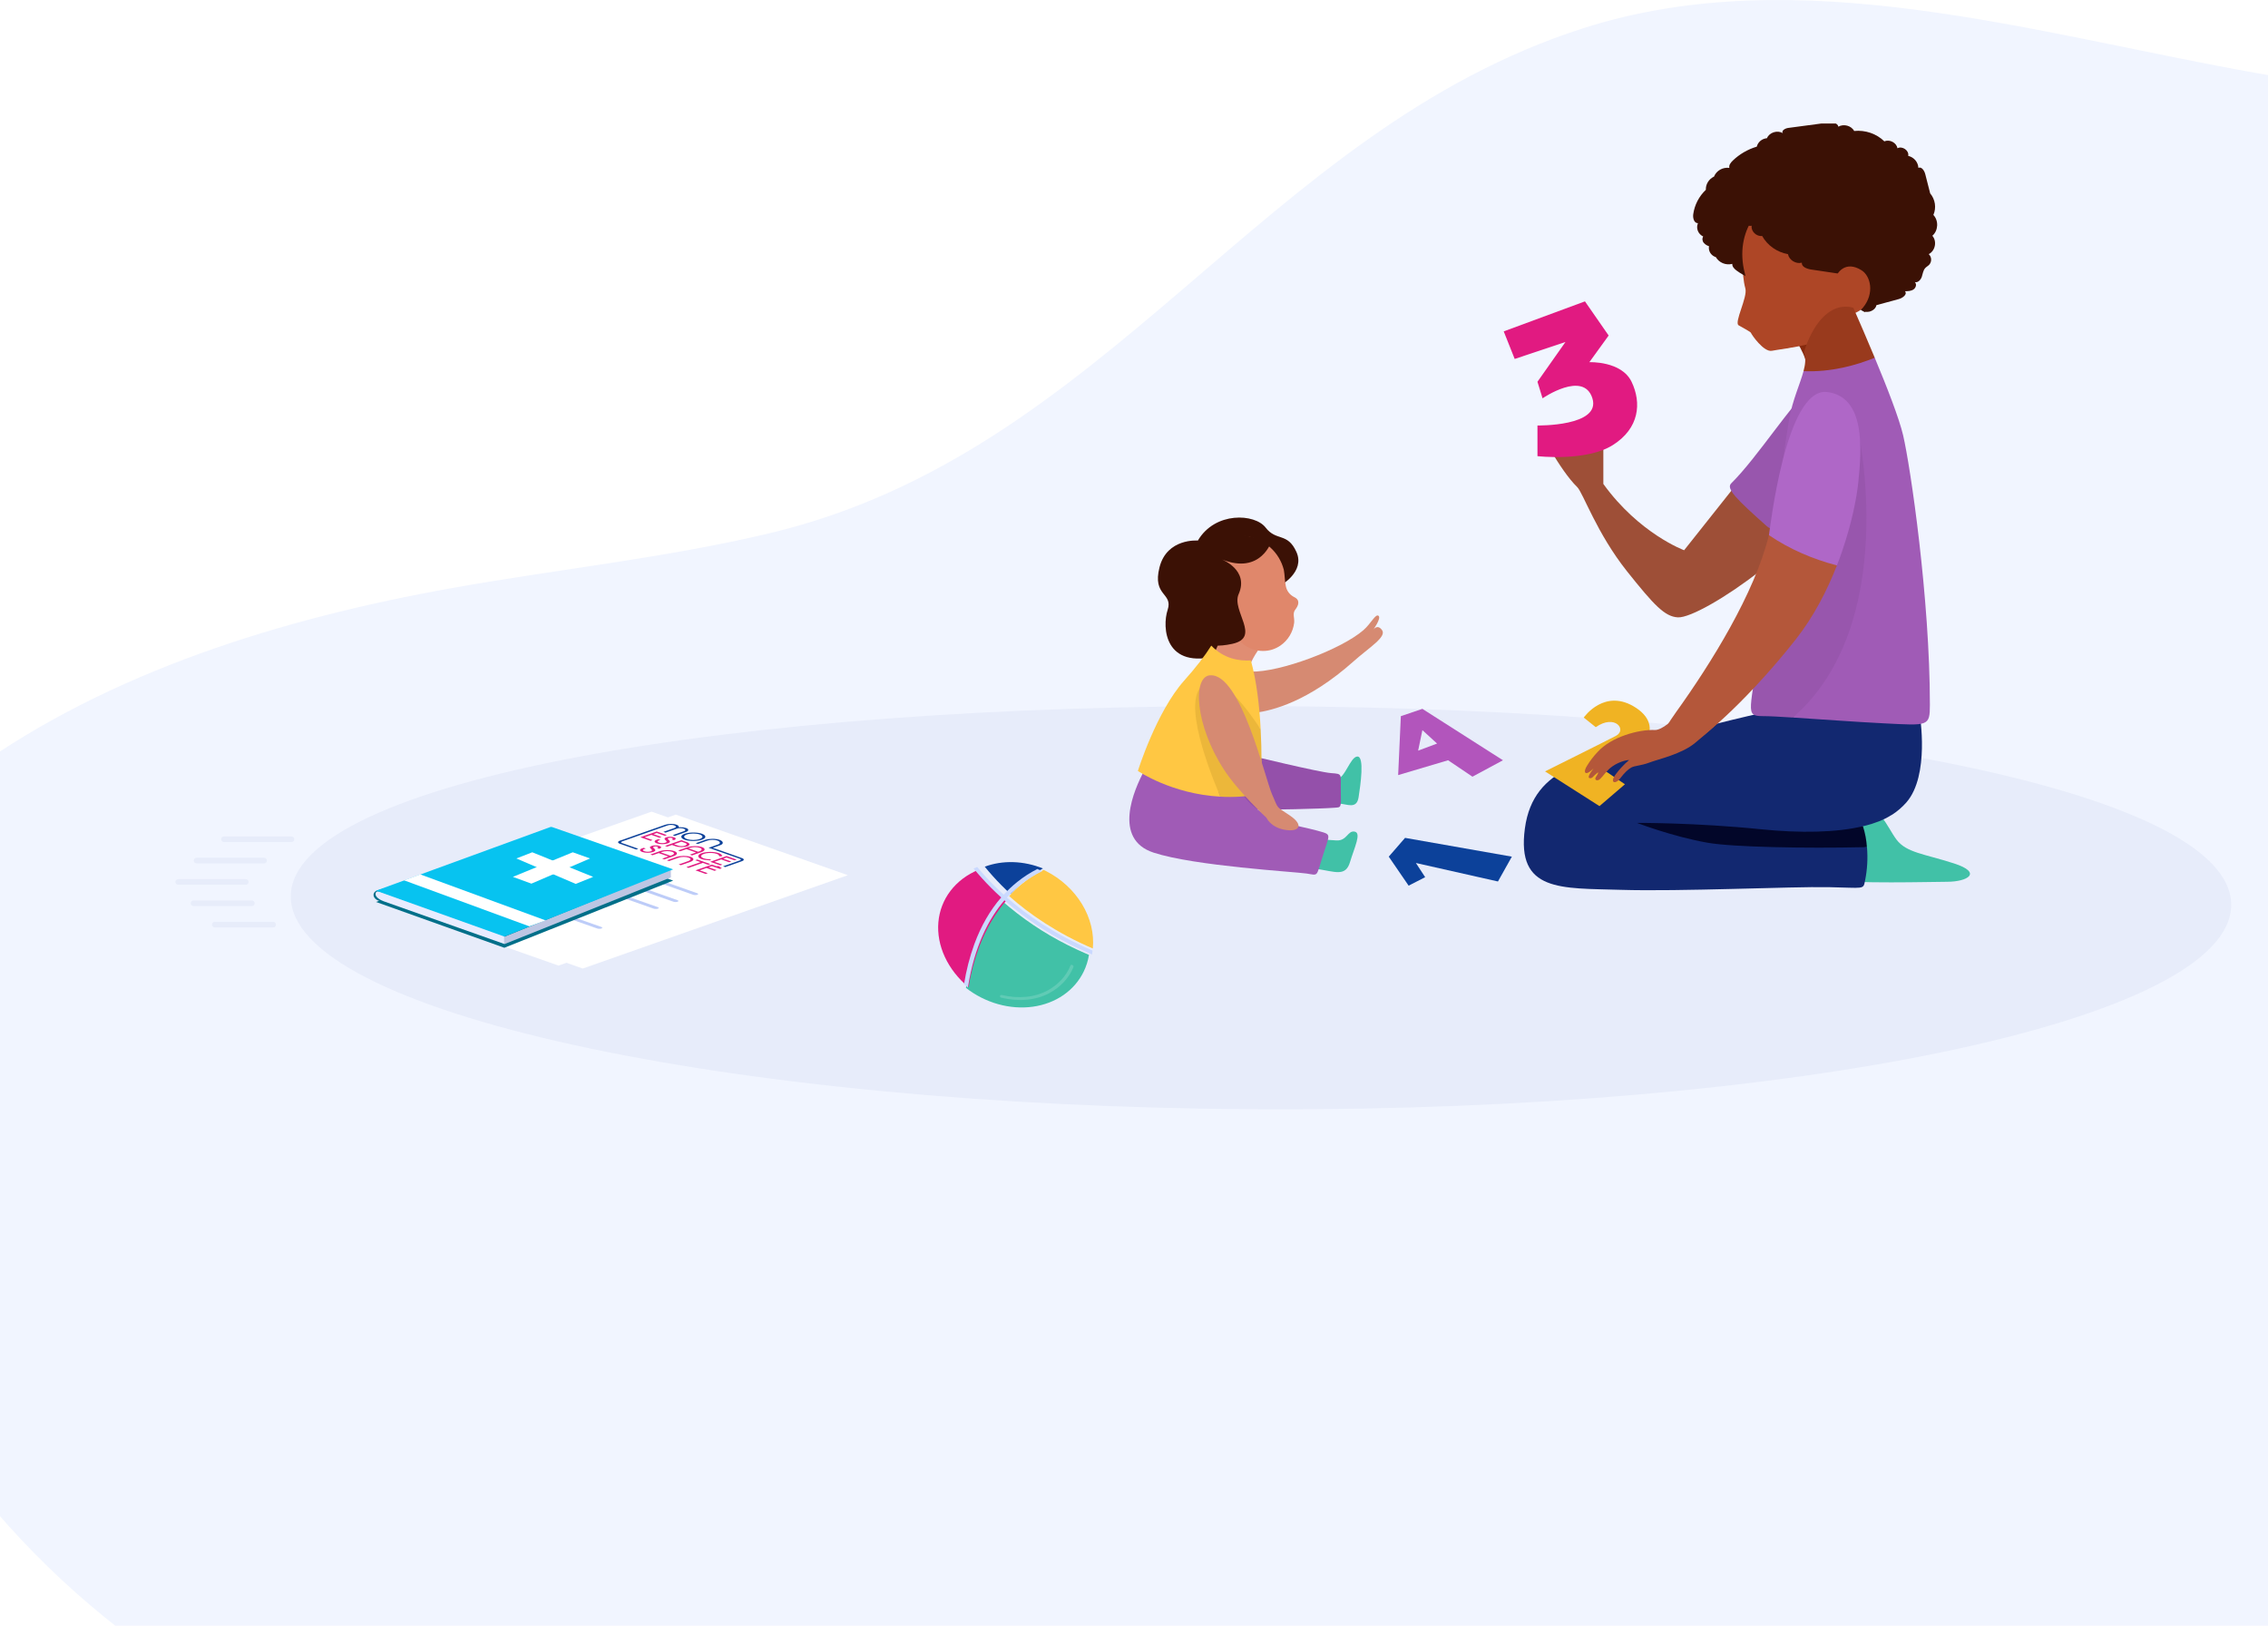 <svg width="360" height="258" viewBox="0 0 360 258" fill="none" xmlns="http://www.w3.org/2000/svg">
    <g clip-path="url(#clip0_35419_37670)">
        <path d="M27.87 264.916C25.701 263.484 23.548 261.977 21.413 260.393C-4.713 240.995 -22.982 212.976 -29.199 182.768C-31.361 172.269 -32.074 161.234 -28.498 151.063C-24.387 139.373 -14.941 129.81 -4.357 122.234C17.463 106.613 44.518 98.193 71.728 93.327C88.526 90.323 105.606 88.565 122.169 84.619C175.948 71.83 200.275 20.809 251.313 4.479C285.548 -6.473 322.759 5.32 358.371 11.63C403.171 19.569 451.421 19.222 490.645 40.509C515.38 53.938 534.047 74.763 552.093 95.22C563.697 108.375 575.837 122.947 575.998 139.833C576.221 163.049 555.173 183.941 539.948 200.781C491.892 253.935 551.5 308.552 442.686 306.966C388.358 306.167 334.116 297.215 280.822 288.28C196.966 274.228 102.542 314.184 27.87 264.916Z" fill="#F1F5FF"/>
        <path d="M46.156 142.25C46.097 160.533 114.999 175.664 200.051 176.044C285.102 176.423 354.099 161.904 354.156 143.626C354.213 125.348 285.784 112.429 200.73 112.059C115.676 111.689 46.215 123.972 46.156 142.25Z" fill="#E7ECFA"/>
        <path fill-rule="evenodd" clip-rule="evenodd" d="M104.711 134.193C104.711 133.946 104.511 133.746 104.264 133.746L93.547 133.746C93.301 133.746 93.101 133.946 93.101 134.193C93.101 134.439 93.301 134.639 93.547 134.639L104.264 134.639C104.511 134.639 104.711 134.439 104.711 134.193Z" fill="#E7ECFA"/>
        <path fill-rule="evenodd" clip-rule="evenodd" d="M299.797 137.081C299.797 137.327 299.997 137.527 300.243 137.527L310.961 137.527C311.207 137.527 311.407 137.327 311.407 137.081C311.407 136.834 311.207 136.634 310.961 136.634L300.243 136.634C299.997 136.634 299.797 136.834 299.797 137.081Z" fill="#E7ECFA"/>
        <path fill-rule="evenodd" clip-rule="evenodd" d="M100.359 137.575C100.359 137.329 100.159 137.129 99.913 137.129L89.196 137.129C88.949 137.129 88.749 137.329 88.749 137.575C88.749 137.822 88.949 138.022 89.196 138.022L99.913 138.022C100.159 138.022 100.359 137.822 100.359 137.575Z" fill="#E7ECFA"/>
        <path fill-rule="evenodd" clip-rule="evenodd" d="M304.156 133.696C304.156 133.943 304.356 134.143 304.603 134.143L315.32 134.143C315.567 134.143 315.767 133.943 315.767 133.696C315.767 133.449 315.567 133.249 315.32 133.249L304.603 133.249C304.356 133.249 304.156 133.449 304.156 133.696Z" fill="#E7ECFA"/>
        <path fill-rule="evenodd" clip-rule="evenodd" d="M97.457 140.966C97.457 140.719 97.257 140.52 97.01 140.52L86.293 140.52C86.047 140.52 85.847 140.719 85.847 140.966C85.847 141.213 86.047 141.413 86.293 141.413L97.01 141.413C97.257 141.413 97.457 141.213 97.457 140.966Z" fill="#E7ECFA"/>
        <path fill-rule="evenodd" clip-rule="evenodd" d="M307.059 130.309C307.059 130.556 307.259 130.756 307.505 130.756L318.222 130.756C318.469 130.756 318.669 130.556 318.669 130.309C318.669 130.063 318.469 129.863 318.222 129.863L307.505 129.863C307.259 129.863 307.059 130.063 307.059 130.309Z" fill="#E7ECFA"/>
        <path fill-rule="evenodd" clip-rule="evenodd" d="M98.426 144.349C98.426 144.102 98.226 143.902 97.979 143.902L88.713 143.902C88.467 143.902 88.267 144.102 88.267 144.349C88.267 144.596 88.467 144.795 88.713 144.795L97.979 144.795C98.226 144.795 98.426 144.596 98.426 144.349Z" fill="#E7ECFA"/>
        <path fill-rule="evenodd" clip-rule="evenodd" d="M306.09 126.923C306.09 127.169 306.29 127.369 306.536 127.369L315.802 127.369C316.049 127.369 316.249 127.169 316.249 126.923C316.249 126.676 316.049 126.476 315.802 126.476L306.536 126.476C306.29 126.476 306.09 126.676 306.09 126.923Z" fill="#E7ECFA"/>
        <path fill-rule="evenodd" clip-rule="evenodd" d="M101.809 147.74C101.809 147.493 101.609 147.293 101.362 147.293L92.096 147.293C91.85 147.293 91.65 147.493 91.65 147.74C91.65 147.986 91.85 148.186 92.096 148.186L101.362 148.186C101.609 148.186 101.809 147.986 101.809 147.74Z" fill="#E7ECFA"/>
        <path fill-rule="evenodd" clip-rule="evenodd" d="M302.703 123.536C302.703 123.782 302.903 123.982 303.15 123.982L312.416 123.982C312.662 123.982 312.862 123.782 312.862 123.536C312.862 123.289 312.662 123.089 312.416 123.089L303.15 123.089C302.903 123.089 302.703 123.289 302.703 123.536Z" fill="#E7ECFA"/>
        <path fill-rule="evenodd" clip-rule="evenodd" d="M291.307 46.832C288.237 47.164 283.532 51.91 283.532 51.91C283.532 51.91 285.804 54.612 286.575 57.069C289.553 57.256 292.21 52.657 293.988 49.656L293.506 48.065C293.374 47.743 293.164 47.458 292.895 47.236L291.301 46.839L291.307 46.832Z" fill="#862A0E"/>
        <g clip-path="url(#clip1_35419_37670)">
            <path fill-rule="evenodd" clip-rule="evenodd" d="M223.592 140.555L220.438 135.951L223.026 132.971L239.978 135.951L237.77 139.892L224.745 136.958L226.216 139.21L223.592 140.555Z" fill="#0C419A"/>
            <path d="M276.648 39.701C276.648 39.701 276.38 43.388 277.042 45.781C277.424 47.162 275.219 51.182 275.972 51.628C276.726 52.075 277.898 52.656 277.94 52.845C277.981 53.033 279.959 55.958 281.278 55.665C282.598 55.373 292.34 54.423 292.152 51.451C291.963 48.478 292.103 41.793 292.235 40.508C292.367 39.224 284.475 32.325 276.648 39.701Z" fill="#AE4626"/>
            <g clip-path="url(#clip2_35419_37670)">
                <path d="M269.516 35.418C268.899 35.428 268.689 34.613 268.766 34.023C268.965 32.542 269.67 31.17 270.77 30.121C270.754 29.688 270.867 29.26 271.097 28.888C271.327 28.516 271.663 28.216 272.067 28.024C272.251 27.564 272.592 27.178 273.033 26.928C273.474 26.677 273.991 26.577 274.501 26.643C274.395 26.21 274.72 25.798 275.046 25.484C276.11 24.463 277.416 23.704 278.854 23.273C278.942 22.915 279.146 22.592 279.436 22.351C279.727 22.111 280.089 21.964 280.472 21.932C280.825 21.022 282.132 20.606 282.99 21.132C282.7 20.751 283.348 20.373 283.829 20.305L290.066 19.474C290.747 19.383 291.68 19.454 291.809 20.104C292.634 19.608 293.875 19.947 294.31 20.788C295.185 20.699 296.071 20.8 296.903 21.085C297.734 21.37 298.488 21.832 299.109 22.436C299.936 22.062 301.06 22.66 301.176 23.532C301.944 23.107 303.075 23.9 302.886 24.734C303.333 24.841 303.732 25.085 304.024 25.427C304.316 25.77 304.484 26.194 304.504 26.635C305.028 26.407 305.457 27.097 305.598 27.643L306.376 30.686C306.774 31.162 307.031 31.731 307.121 32.334C307.211 32.938 307.131 33.552 306.887 34.112C307.752 35.02 307.666 36.609 306.722 37.418C307.489 38.284 307.193 39.802 306.153 40.33C306.384 40.554 306.519 40.852 306.53 41.166C306.542 41.48 306.43 41.785 306.217 42.022C306.029 42.214 305.777 42.343 305.596 42.54C305.25 42.913 305.209 43.454 305.046 43.929C304.883 44.404 304.444 44.894 303.942 44.774C304.284 45.083 304.115 45.679 303.73 45.937C303.346 46.195 302.847 46.212 302.378 46.221C302.802 46.7 302.019 47.295 301.398 47.463L297.846 48.429C297.752 48.964 297.228 49.347 296.677 49.467C296.467 49.503 296.253 49.508 296.041 49.482L296.043 49.556C295.742 49.422 295.46 49.253 295.202 49.053C294.712 48.697 294.219 48.343 293.73 47.971C292.706 47.203 291.703 46.404 290.629 45.7C289.694 45.089 288.687 44.593 287.696 44.075C286.705 43.556 285.757 43.069 284.769 42.597C282.985 41.751 281.137 40.998 279.21 40.515C279.535 40.968 279.797 41.461 279.988 41.98C280.236 42.665 280.334 43.435 280.11 44.136C280.037 44.357 279.929 44.566 279.79 44.755C279.783 44.732 279.777 44.711 279.77 44.69C278.282 44.435 276.878 43.842 275.675 42.959C275.306 42.688 274.926 42.318 274.968 41.877C274.472 42.004 273.945 41.968 273.471 41.773C272.998 41.579 272.605 41.237 272.355 40.804L272.327 40.796C272.039 40.701 271.786 40.529 271.596 40.301C271.406 40.072 271.288 39.797 271.256 39.507L271.254 39.499C271.242 39.359 271.248 39.218 271.271 39.078C271.165 39.042 271.061 38.999 270.961 38.949C270.769 38.852 270.598 38.721 270.459 38.561C270.332 38.42 270.254 38.246 270.234 38.062C270.213 37.878 270.253 37.693 270.346 37.532C269.955 37.345 269.651 37.022 269.497 36.63C269.343 36.237 269.35 35.804 269.516 35.418Z" fill="#3B1105"/>
                <path d="M292.988 47.647C292.956 47.827 292.942 48.012 292.948 48.198C292.951 48.291 292.951 48.382 292.955 48.474C292.959 48.566 292.96 48.658 292.966 48.753C293.014 48.575 293.035 48.39 293.03 48.203C293.027 48.017 293.013 47.831 292.988 47.647Z" fill="#161111"/>
                <path d="M287.381 48.442C287.468 48.603 287.523 48.779 287.542 48.96C287.567 49.139 287.579 49.321 287.598 49.504C287.613 49.69 287.655 49.875 287.724 50.05C287.761 50.139 287.816 50.22 287.884 50.287C287.92 50.319 287.961 50.341 288 50.369C288.041 50.387 288.084 50.404 288.127 50.417C288.046 50.382 287.973 50.328 287.914 50.26C287.854 50.193 287.809 50.113 287.781 50.028C287.727 49.855 287.693 49.677 287.679 49.498C287.657 49.318 287.643 49.135 287.604 48.953C287.573 48.767 287.496 48.591 287.381 48.442Z" fill="#161111"/>
                <path fill-rule="evenodd" clip-rule="evenodd" d="M293.78 42.404C293.093 35.938 288.764 30.89 284.117 31.151C279.471 31.412 275.227 36.66 276.947 43.332C279.933 54.908 277.333 56.809 286.61 54.586C291.256 54.326 294.468 48.871 293.78 42.404Z" fill="#AE4626"/>
                <path d="M275.031 30.681L275.091 29.462C276.775 28.468 278.617 27.747 280.546 27.325C283.736 26.59 287.083 26.503 290.343 26.816C291.905 26.966 293.421 27.263 294.844 27.918C296.167 28.533 297.35 29.395 298.324 30.452C299.319 31.542 300.088 32.804 300.589 34.169C301.139 35.605 301.397 37.127 301.349 38.653C301.278 39.892 300.92 41.098 300.302 42.184C299.997 42.216 299.691 42.238 299.386 42.24C299.193 42.559 298.901 42.81 298.551 42.96C298.2 43.109 297.809 43.149 297.432 43.074C296.819 43.847 295.44 43.884 294.775 43.144C294.937 43.592 294.205 43.775 293.723 43.704L287.49 42.774C286.809 42.673 285.935 42.347 286.006 41.691C285.067 41.937 283.979 41.275 283.807 40.336C282.943 40.18 282.125 39.839 281.414 39.338C280.704 38.837 280.119 38.19 279.703 37.444C278.798 37.572 277.897 36.69 278.048 35.825C277.184 36.019 276.337 34.949 276.768 34.202C276.371 33.977 276.061 33.634 275.883 33.225C275.705 32.817 275.67 32.365 275.783 31.938C275.207 32.014 275.003 31.239 275.031 30.681Z" fill="#3B1105"/>
                <path fill-rule="evenodd" clip-rule="evenodd" d="M295.675 48.866C297.616 46.539 296.9 43.794 295.506 42.907C292.932 41.266 291.543 43.304 291.341 44.208C290.578 47.633 291.113 49.282 291.451 49.468C293.468 50.572 295.239 49.388 295.675 48.866Z" fill="#AE4626"/>
            </g>
        </g>
        <path fill-rule="evenodd" clip-rule="evenodd" d="M297.578 56.772C296.341 53.788 295.097 50.932 294.177 48.835C290.258 47.803 287.584 51.853 286.345 55.862L286.418 56.096C286.655 56.939 286.552 57.861 286.274 58.899C289.623 67.632 293.962 63.802 297.578 56.772Z" fill="#993A1D"/>
        <path fill-rule="evenodd" clip-rule="evenodd" d="M275.671 76.802L267.321 87.323C267.321 87.323 260.196 84.699 254.5 76.802V70.963L244.221 68.016C244.221 68.016 247.557 74.584 250.35 77.299C251.276 78.197 253.44 84.626 258.29 90.708C262.522 96.013 264.246 97.87 266.334 97.976C268.281 98.075 274.051 94.763 279.237 90.708C284.424 86.654 286.574 78.667 286.574 78.667C286.574 78.667 282.462 74.171 280.311 74.511C278.16 74.85 275.679 76.795 275.679 76.795L275.671 76.802Z" fill="#9E4F37"/>
        <path fill-rule="evenodd" clip-rule="evenodd" d="M287.552 61.502C284.436 63.859 279.11 72.434 274.793 76.713C273.953 77.546 275.579 79.185 280.433 83.496C285.287 87.807 290.67 59.144 287.552 61.502Z" fill="#9856AD"/>
        <path fill-rule="evenodd" clip-rule="evenodd" d="M289.395 139.612C294.991 140.288 306.006 139.95 309.119 139.939C312.233 139.928 314.816 138.527 310.129 137.016C305.442 135.505 302.61 135.333 301.041 133.257C299.472 131.181 298.266 127.33 294.893 128.142C290.579 129.181 283.804 138.935 289.395 139.612Z" fill="#41C1A7"/>
        <path fill-rule="evenodd" clip-rule="evenodd" d="M300.351 129.286C301.186 128.745 301.943 128.092 302.601 127.344C306.349 123.054 304.723 113.441 304.723 113.441L281.052 112.836C281.052 112.836 271.096 114.948 261.87 117.791C252.644 120.634 243.408 121.358 242.045 131.476C240.682 141.593 247.81 140.925 257.235 141.216C266.659 141.508 284.4 140.683 290.195 140.79C295.99 140.898 295.744 141.238 296.045 139.729C296.397 137.987 296.498 136.204 296.344 134.433C288.418 133.297 293.744 131.683 295.295 131.306C295.443 131.262 295.585 131.198 295.716 131.116L295.937 131.073C297.592 130.667 299.016 130.111 300.138 129.402C300.206 129.358 300.277 129.319 300.351 129.286Z" fill="#122870"/>
        <path fill-rule="evenodd" clip-rule="evenodd" d="M295.716 131.12C291.504 132.132 285.8 132.245 279.526 131.605C269.129 130.546 259.84 130.594 259.84 130.594C259.84 130.594 265.481 132.769 271.053 133.744C275.114 134.453 286.618 134.649 295.702 134.453L296.336 134.438C296.263 133.312 296.051 132.198 295.707 131.123L295.716 131.12Z" fill="#020629"/>
        <path fill-rule="evenodd" clip-rule="evenodd" d="M284.583 113.877C288.771 114.136 294.509 114.57 299.127 114.799C306.049 115.144 306.33 115.321 306.332 111.85C306.332 95.017 303.245 74.034 302.08 69.067C301.455 66.397 299.525 61.442 297.577 56.773C294.661 57.96 290.649 59.094 286.273 58.9C285.737 60.948 284.527 63.443 283.969 66.644C283.483 69.444 282.46 76.913 281.42 84.912C280.788 89.771 280.149 94.823 279.622 99.145C279.622 99.145 285.898 112.739 284.584 113.877H284.583Z" fill="#A05BB6"/>
        <path fill-rule="evenodd" clip-rule="evenodd" d="M279.619 99.145L279.334 101.439C277.959 112.808 276.821 113.646 279.799 113.65C280.791 113.65 282.492 113.739 284.58 113.877C301.718 98.992 294.932 68.289 294.932 68.289L279.619 99.138V99.145Z" fill="#9856AD"/>
        <path fill-rule="evenodd" clip-rule="evenodd" d="M280.78 84.92C278.515 94.18 271.582 105.297 266.056 112.997C261.024 120.009 264.131 119.776 267.287 118.622C270.444 117.468 278.49 109.819 285.103 101.393C287.915 97.804 290.036 93.678 291.574 89.726C289.123 83.652 285.288 82.523 280.782 84.918L280.78 84.92Z" fill="#B4573A"/>
        <path fill-rule="evenodd" clip-rule="evenodd" d="M253.295 115.404L251.389 113.876C251.389 113.876 254.743 109.031 259.737 112.368C264.73 115.705 260.17 120.691 253.885 121.73L257.928 124.463L253.885 127.931L245.242 122.42C245.242 122.42 254.67 117.733 256.492 116.782C258.314 115.832 256.35 113.26 253.29 115.407L253.295 115.404Z" fill="#F0B323"/>
        <path fill-rule="evenodd" clip-rule="evenodd" d="M274.67 111.541C274.589 111.09 266.279 112.574 266.188 113.008C265.951 114.131 263.758 115.896 262.682 115.851C260.155 115.745 255.769 116.911 253.569 119.359C252.96 120.003 252.417 120.708 251.949 121.461C251.208 122.577 251.58 123.315 252.942 121.95C253.046 121.846 251.711 123.407 252.353 123.499C252.437 123.508 252.521 123.498 252.601 123.47C252.68 123.441 252.751 123.394 252.809 123.333C253.18 122.955 254.25 121.899 253.306 123.333C253.023 123.759 253.519 124.064 254.011 123.601C254.53 123.104 255.013 122.275 255.925 121.632C257.195 120.738 258.505 120.599 258.6 120.619C258.6 120.619 257.642 121.334 256.5 122.832C255.415 124.258 256.411 124.536 257.162 123.542C257.931 122.522 258.475 122.08 258.927 121.813C259.443 121.511 260.495 121.521 261.816 121.017C263.232 120.475 266.975 119.674 269.106 117.867C271.191 116.094 274.979 113.149 274.683 111.535L274.67 111.541Z" fill="#B4573A"/>
        <path fill-rule="evenodd" clip-rule="evenodd" d="M238.684 52.587L240.427 56.966L248.487 54.272L244.041 60.587L244.849 63.214C244.849 63.214 251.362 58.732 252.762 63.214C254.161 67.696 244.041 67.524 244.041 67.524V72.392C244.041 72.392 251.787 73.29 256.007 70.63C260.227 67.971 260.586 63.932 258.982 60.595C257.377 57.257 252.278 57.481 252.278 57.481L255.342 53.248L251.58 47.828L238.689 52.59L238.684 52.587Z" fill="#E11A81"/>
        <path fill-rule="evenodd" clip-rule="evenodd" d="M292.437 87.363C293.942 82.958 294.726 78.973 294.976 76.471C295.492 71.342 296.152 63.009 290.048 62.215C283.411 61.359 280.926 84.309 280.784 84.926C284.038 87.147 287.748 88.739 291.576 89.733C291.874 88.971 292.15 88.216 292.404 87.469L292.44 87.366L292.437 87.363Z" fill="#AF67C7"/>
        <path fill-rule="evenodd" clip-rule="evenodd" d="M222.353 113.657L225.776 112.496L238.565 120.654L233.723 123.261L229.857 120.654L221.93 123.008L222.357 113.65L222.353 113.657ZM225.101 119.127L225.776 115.87L228.105 118.005L225.101 119.127Z" fill="#B255BC"/>
        <path fill-rule="evenodd" clip-rule="evenodd" d="M212.577 127.537C213.815 127.585 215.343 128.493 215.649 126.526C215.955 124.558 216.607 120.047 215.464 120.061C214.321 120.074 213.452 123.676 212.167 123.6C210.882 123.524 211.34 127.494 212.577 127.542V127.537Z" fill="#41C1A7"/>
        <path fill-rule="evenodd" clip-rule="evenodd" d="M198.349 128.472C201.705 128.55 209.684 128.353 211.762 128.192C212.903 128.102 212.887 128.318 212.832 125.561C212.778 122.804 213.195 122.829 211.29 122.693C209.386 122.557 198.349 119.875 198.349 119.875C198.349 119.875 194.992 128.396 198.349 128.475V128.472Z" fill="#9450AA"/>
        <path fill-rule="evenodd" clip-rule="evenodd" d="M199.308 113.114C201.93 112.748 207.596 111.415 214.833 104.973C217.315 102.76 220.151 101.079 219.373 99.999C218.595 98.92 217.939 99.999 217.939 99.999C217.939 99.999 219.295 98.123 218.82 97.733C218.346 97.344 217.623 98.954 216.422 99.999C212.914 103.051 203.171 106.71 198.565 106.584C193.959 106.458 196.686 113.479 199.308 113.111V113.114Z" fill="#D68A72"/>
        <path fill-rule="evenodd" clip-rule="evenodd" d="M209.008 137.899C211.937 138.328 213.574 139.18 214.285 136.821C214.996 134.463 216.136 132.191 215.021 131.979C213.906 131.767 213.813 133.471 212.131 133.377C210.449 133.282 209.008 133.118 209.008 133.118C209.008 133.118 206.08 137.47 209.008 137.899Z" fill="#41C1A7"/>
        <path fill-rule="evenodd" clip-rule="evenodd" d="M181.674 122.216C179.937 125.394 176.6 133.186 183.107 135.312C189.613 137.439 205.486 138.349 207.375 138.628C209.265 138.906 208.899 139.263 209.895 136.055C211.131 132.067 211.475 132.521 209.01 131.803C206.545 131.085 199.494 130.298 196.933 125.54C194.372 120.782 183.404 119.04 181.667 122.225L181.674 122.216Z" fill="#A05BB6"/>
        <path fill-rule="evenodd" clip-rule="evenodd" d="M203.278 92.899C203.278 92.899 207.197 90.744 205.781 87.594C204.365 84.445 202.595 85.95 200.89 83.724C199.184 81.497 192.876 81.144 190.137 85.787C190.137 85.787 185.245 85.37 184.054 90.013C182.863 94.656 186.242 94.045 185.341 96.785C184.439 99.525 184.826 106.363 193.387 104.041C201.948 101.718 203.275 92.907 203.275 92.907L203.278 92.899Z" fill="#3B1105"/>
        <path fill-rule="evenodd" clip-rule="evenodd" d="M198.086 107.652L197.936 107.111C197.816 106.713 198.7 104.608 199.635 103.298C200.569 101.989 194.377 98.05 193.833 100.659C193.547 102.028 192.915 103.534 191.798 105.301C191.964 113.639 194.412 114.007 198.084 107.655L198.086 107.652Z" fill="#E08D73"/>
        <path fill-rule="evenodd" clip-rule="evenodd" d="M200.108 115.74C199.92 112.15 199.481 108.181 198.555 104.811C196.715 104.927 194.265 104.559 192.269 102.457C191.266 104.062 189.863 105.88 187.967 108.007C183.549 112.955 180.614 122.347 180.614 122.347C180.614 122.347 185.956 126.008 193.706 126.433C191.34 120.853 198.007 112.508 200.113 115.74H200.108Z" fill="#FFC743"/>
        <path fill-rule="evenodd" clip-rule="evenodd" d="M200.109 115.742C197.997 112.504 194.445 107.818 191.944 108.307C187.07 109.26 191.337 120.854 193.702 126.434C195.845 126.558 197.996 126.417 200.104 126.013C200.288 122.59 200.288 119.159 200.104 115.735L200.109 115.742Z" fill="#ECB73A"/>
        <path d="M189.481 97.94C190.479 99.399 190.653 100.987 192.353 100.706C192.715 100.643 193.065 100.527 193.393 100.363C193.643 100.203 193.922 100.096 194.214 100.046C194.506 99.996 194.805 100.005 195.094 100.072C195.296 100.136 195.481 100.245 195.634 100.392C195.98 100.73 196.295 101.099 196.575 101.493C197.244 102.287 198.14 102.856 199.142 103.125C200.04 103.374 200.989 103.368 201.883 103.108C202.37 102.959 202.83 102.736 203.249 102.447C203.845 102.033 204.346 101.498 204.721 100.877C205.095 100.256 205.334 99.562 205.421 98.842C205.512 98.013 205.101 97.374 205.619 96.72C206 96.234 206.53 95.277 205.421 94.753C205.071 94.582 204.767 94.328 204.535 94.014C204.303 93.701 204.15 93.336 204.088 92.95C203.911 92.127 203.94 91.261 203.782 90.438C203.433 89.062 202.683 87.822 201.627 86.875C200.571 85.928 199.257 85.317 197.852 85.119C195.012 84.799 193.547 85.149 191.269 86.875C190.473 87.394 189.79 88.069 189.261 88.857C188.833 89.588 188.55 90.393 188.426 91.23C187.916 93.519 188.292 95.917 189.481 97.94Z" fill="#E0876B"/>
        <path fill-rule="evenodd" clip-rule="evenodd" d="M201.845 85.843C201.845 85.843 200.191 91.264 193.964 88.793C193.964 88.793 198.301 90.463 196.611 94.288C195.434 96.94 200.235 101.159 195.618 102.175C191.001 103.192 189.97 101.227 189.97 101.227L187.086 96.185L186.733 88.793L193.97 84.252L201.852 85.845L201.845 85.843Z" fill="#3B1105"/>
        <path fill-rule="evenodd" clip-rule="evenodd" d="M192.07 107.164C189.226 107.401 189.717 115.134 194.288 122.153C196.626 125.741 201.026 129.779 201.026 129.779C201.026 129.779 201.65 131.256 203.85 131.674C206.182 132.115 207.086 131.011 204.745 129.422C202.404 127.834 203.024 128.547 201.919 126.074C200.814 123.601 196.946 106.76 192.07 107.176V107.164Z" fill="#D68A72"/>
        <path d="M172.023 154.177C172.424 153.349 172.702 152.464 172.853 151.542C171.667 151.043 170.513 150.509 169.391 149.94C165.66 148.064 162.181 145.719 159.068 142.982C156.62 145.859 154.345 150.211 153.321 156.775C154.836 157.957 156.578 158.84 158.417 159.358C160.256 159.875 162.146 160.014 163.944 159.765C165.742 159.515 167.402 158.883 168.801 157.915C170.2 156.948 171.302 155.67 172.023 154.177Z" fill="#41C1A7"/>
        <path d="M162.219 140.26C161.488 140.862 160.809 141.514 160.185 142.214C163.352 145.029 167.691 148.053 173.465 150.529C173.694 148.167 173.093 145.7 171.751 143.487C170.408 141.274 168.393 139.43 165.998 138.221C165.885 138.163 165.77 138.108 165.655 138.053C164.414 138.664 163.263 139.404 162.219 140.26Z" fill="#FFC743"/>
        <path d="M158.951 140.484C159.397 140.936 159.876 141.397 160.387 141.868C161.028 141.152 161.725 140.484 162.474 139.867C163.417 139.092 164.446 138.41 165.547 137.828C164.025 137.212 162.426 136.87 160.841 136.822C159.255 136.773 157.716 137.02 156.309 137.546C157.139 138.563 158.02 139.543 158.951 140.484Z" fill="#0C419A"/>
        <path d="M159.939 142.686C159.372 142.193 158.818 141.689 158.279 141.174C157.23 140.171 156.238 139.124 155.307 138.039C153.496 138.787 151.974 139.935 150.867 141.384C149.761 142.834 149.103 144.544 148.948 146.369C148.794 148.195 149.148 150.084 149.981 151.876C150.813 153.668 152.1 155.312 153.732 156.668C154.096 154.446 154.673 152.278 155.459 150.188C156.573 147.274 158.075 144.765 159.939 142.686Z" fill="#E11A81"/>
        <path d="M159.434 142.882C162.575 145.63 166.084 147.984 169.849 149.869C170.982 150.439 172.146 150.976 173.342 151.478C173.375 151.271 173.402 151.063 173.423 150.855C167.515 148.347 163.069 145.286 159.827 142.439C160.467 141.735 161.163 141.078 161.913 140.472C162.982 139.61 164.162 138.866 165.433 138.252C165.172 138.13 164.91 138.017 164.647 137.911C163.51 138.496 162.447 139.183 161.473 139.964C160.699 140.585 159.978 141.259 159.316 141.982C158.789 141.504 158.296 141.036 157.836 140.576C156.879 139.622 155.973 138.627 155.121 137.597C154.921 137.668 154.726 137.746 154.533 137.827C155.415 138.901 156.355 139.936 157.348 140.928C157.858 141.439 158.383 141.937 158.922 142.425C157.147 144.471 155.72 146.946 154.662 149.819C153.915 151.881 153.365 154.019 153.019 156.212C153.218 156.385 153.423 156.555 153.634 156.718C154.667 150.132 156.963 145.767 159.434 142.882Z" fill="#CAD9FF"/>
        <g opacity="0.4">
            <path opacity="0.4" d="M159.017 157.905C161.694 158.544 164.313 158.294 166.409 157.118C168.006 156.221 169.278 154.856 169.918 153.219C170.02 152.962 170.49 153.214 170.388 153.475C169.704 155.21 168.322 156.652 166.613 157.582C164.43 158.773 161.706 159.002 158.941 158.342C158.612 158.263 158.685 157.825 159.012 157.904L159.017 157.905Z" fill="white"/>
        </g>
        <g filter="url(#filter0_d_35419_37670)">
            <rect width="28.959" height="44.625" transform="matrix(0.943 0.332 -0.943 0.332 107.273 128.73)" fill="white"/>
        </g>
        <rect width="18.989" height="0.712" rx="0.356" transform="matrix(0.943 0.332 -0.943 0.332 96.973 135.502)" fill="#BDCCF8"/>
        <rect width="18.989" height="0.712" rx="0.356" transform="matrix(0.943 0.332 -0.943 0.332 93.836 136.604)" fill="#BDCCF8"/>
        <rect width="18.989" height="0.712" rx="0.356" transform="matrix(0.943 0.332 -0.943 0.332 90.703 137.705)" fill="#BDCCF8"/>
        <rect width="9.495" height="0.712" rx="0.356" transform="matrix(0.943 0.332 -0.943 0.332 92.043 140.383)" fill="#BDCCF8"/>
        <rect width="6.172" height="0.712" rx="0.356" transform="matrix(0.943 0.332 -0.943 0.332 93.836 145.107)" fill="#BDCCF8"/>
        <g filter="url(#filter1_d_35419_37670)">
            <rect width="28.959" height="44.625" transform="matrix(0.943 0.332 -0.943 0.332 103.426 128.26)" fill="white"/>
            <g clip-path="url(#clip3_35419_37670)">
                <path d="M104.245 131.644L105.52 132.092L105.85 131.976L104.234 131.408L101.641 132.32L103.257 132.888L103.587 132.772L102.311 132.324L103.39 131.944L104.673 132.395L105.002 132.279L103.72 131.828L104.245 131.644Z" fill="#E11A81"/>
                <path d="M105.997 133.297C106.376 133.164 106.442 132.991 106.193 132.782C105.92 132.544 105.95 132.506 106.113 132.448C106.231 132.407 106.419 132.375 106.648 132.455C106.834 132.521 106.842 132.574 106.679 132.652L106.599 132.691L106.992 132.786L107.066 132.748C107.351 132.605 107.323 132.456 106.988 132.338C106.625 132.21 106.115 132.211 105.75 132.339C105.577 132.4 105.481 132.479 105.481 132.562C105.485 132.629 105.524 132.684 105.654 132.807C105.772 132.913 105.812 132.965 105.818 133.018C105.818 133.086 105.753 133.141 105.62 133.188C105.338 133.287 104.904 133.284 104.611 133.181C104.323 133.08 104.291 132.938 104.538 132.852L104.821 132.752L104.487 132.635L104.204 132.735C103.788 132.881 103.817 133.138 104.268 133.297C104.744 133.465 105.52 133.465 105.997 133.297Z" fill="#E11A81"/>
                <path d="M106.663 133.548L107.268 133.76C107.743 133.927 108.628 133.932 109.09 133.77C109.307 133.694 109.449 133.562 109.446 133.441C109.442 133.384 109.406 133.325 109.34 133.267C109.267 133.199 109.176 133.145 109.067 133.107L108.152 132.785L105.559 133.697L105.899 133.817L106.663 133.548ZM108.162 133.021L108.73 133.221C109.083 133.345 109.091 133.528 108.75 133.648C108.424 133.763 107.926 133.76 107.591 133.642L106.993 133.432L108.162 133.021Z" fill="#E11A81"/>
                <path d="M114.669 136.669L113.393 136.22L114.472 135.841L115.754 136.291L116.084 136.175L114.802 135.725L115.327 135.54L116.602 135.989L116.932 135.873L115.316 135.305L112.723 136.216L114.339 136.785L114.669 136.669Z" fill="#E11A81"/>
                <path d="M112.716 135.825C112.192 135.794 111.948 135.758 111.713 135.675C111.269 135.519 111.18 135.293 111.44 135.105C111.449 135.099 111.457 135.092 111.466 135.086C111.467 135.086 111.468 135.085 111.468 135.085C111.536 135.042 111.622 135.001 111.728 134.963C111.833 134.926 111.951 134.896 112.074 134.872C112.075 134.872 112.076 134.872 112.077 134.871C112.094 134.868 112.113 134.865 112.131 134.862C112.664 134.771 113.309 134.802 113.753 134.958C113.988 135.041 114.091 135.127 114.177 135.311L114.199 135.358L114.664 135.326L114.644 135.282C114.547 135.068 114.396 134.948 114.089 134.84C114.088 134.84 114.087 134.839 114.086 134.839C113.733 134.715 113.256 134.647 112.744 134.648C112.232 134.65 111.754 134.719 111.398 134.844C111.397 134.845 111.395 134.846 111.393 134.846C111.392 134.847 111.39 134.847 111.388 134.848C111.032 134.973 110.835 135.141 110.831 135.321C110.827 135.501 111.019 135.669 111.372 135.793C111.373 135.793 111.375 135.794 111.376 135.794C111.683 135.902 112.024 135.955 112.633 135.989L112.759 135.996L112.849 135.833L112.716 135.825Z" fill="#E11A81"/>
                <path d="M111.412 133.884C110.807 133.672 109.774 133.676 109.155 133.894L107.637 134.428L107.977 134.547L108.957 134.203L110.487 134.74L109.507 135.085L109.85 135.206L111.339 134.682C111.984 134.455 112.017 134.097 111.412 133.884ZM109.286 134.087L109.495 134.013C109.947 133.854 110.64 133.85 111.075 134.003C111.513 134.156 111.479 134.391 110.995 134.561L110.815 134.625L109.286 134.087Z" fill="#E11A81"/>
                <path d="M114.14 137.07L114.465 137.05L114.025 136.895L113.707 136.918L112.988 136.665L110.394 137.577L112.01 138.145L112.34 138.029L111.065 137.58L112.144 137.201L113.425 137.652L113.755 137.536L112.474 137.085L112.999 136.901L114.28 137.351L114.61 137.235L114.14 137.07Z" fill="#E11A81"/>
                <path d="M109.635 135.439C109.03 135.226 107.997 135.231 107.378 135.448L105.859 135.982L106.199 136.102L107.718 135.568C108.17 135.409 108.863 135.404 109.298 135.557C109.735 135.711 109.701 135.946 109.218 136.116L107.729 136.64L108.072 136.76L109.561 136.237C110.207 136.01 110.24 135.652 109.635 135.439Z" fill="#E11A81"/>
                <path d="M110.354 135.969L111.208 136.27L108.944 137.066L109.291 137.188L111.555 136.392L112.43 136.7L112.76 136.584L110.684 135.854L110.354 135.969Z" fill="#E11A81"/>
                <path d="M107.013 134.517C106.409 134.304 105.376 134.309 104.757 134.526L103.238 135.06L103.578 135.18L104.558 134.835L106.088 135.373L105.108 135.718L105.451 135.839L106.94 135.315C107.586 135.088 107.619 134.73 107.013 134.517ZM106.417 135.258L104.887 134.72L105.097 134.646C105.548 134.487 106.242 134.483 106.677 134.635C107.114 134.789 107.08 135.024 106.596 135.194L106.417 135.257L106.417 135.258Z" fill="#E11A81"/>
                <path d="M103.679 134.662C104.058 134.529 104.124 134.355 103.875 134.147C103.603 133.909 103.633 133.871 103.796 133.813C103.914 133.772 104.102 133.74 104.331 133.82C104.517 133.885 104.525 133.939 104.362 134.017L104.281 134.055L104.674 134.151L104.749 134.113C105.034 133.97 105.006 133.821 104.671 133.703C104.307 133.575 103.798 133.576 103.433 133.704C103.259 133.765 103.163 133.844 103.164 133.927C103.167 133.994 103.206 134.049 103.336 134.171C103.454 134.278 103.494 134.33 103.501 134.383C103.5 134.451 103.435 134.506 103.302 134.553C103.02 134.652 102.587 134.649 102.294 134.546C102.006 134.445 101.974 134.303 102.22 134.217L102.503 134.117L102.171 134L101.888 134.1C101.472 134.246 101.501 134.503 101.951 134.662C102.427 134.83 103.202 134.83 103.679 134.662Z" fill="#E11A81"/>
                <path d="M108.696 132.723C109.053 132.849 109.534 132.917 110.051 132.916C110.566 132.915 111.049 132.844 111.409 132.717C111.766 132.592 111.962 132.423 111.962 132.242C111.961 132.06 111.762 131.891 111.403 131.764C110.67 131.507 109.426 131.509 108.686 131.769C107.953 132.027 107.958 132.464 108.696 132.723ZM111.07 131.884C111.643 132.085 111.644 132.4 111.073 132.601C110.496 132.804 109.598 132.806 109.029 132.606C108.454 132.404 108.451 132.088 109.022 131.887C109.599 131.685 110.499 131.683 111.07 131.884Z" fill="#0C419A"/>
                <path d="M117.772 136.121C118.156 135.986 118.156 135.767 117.772 135.632L113.148 134.001L114.314 133.591C114.96 133.364 114.806 132.941 114.201 132.728C113.596 132.515 112.563 132.52 111.944 132.737L110.426 133.271L110.766 133.391L112.285 132.857C112.736 132.698 113.43 132.694 113.864 132.846C114.302 133 114.454 133.301 113.971 133.471L112.474 133.997L117.452 135.744C117.651 135.814 117.631 135.932 117.432 136.002L114.773 136.937L115.113 137.056L117.772 136.121Z" fill="#0C419A"/>
                <path d="M98.728 133.242C98.529 133.173 98.539 133.058 98.738 132.988L105.963 130.448C106.279 130.337 106.715 130.334 107.022 130.442C107.365 130.563 107.371 130.742 107.036 130.86L105.303 131.469L105.646 131.59L107.382 130.98C107.593 130.905 107.728 130.883 107.956 130.884C108.179 130.886 108.389 130.918 108.551 130.975C108.869 131.087 108.855 131.26 108.517 131.379L106.782 131.989L107.122 132.109L108.887 131.488C109.368 131.319 109.371 131.024 108.895 130.857C108.661 130.775 108.315 130.725 107.97 130.724C107.882 130.723 107.811 130.725 107.732 130.731C107.741 130.71 107.747 130.69 107.748 130.664L107.748 130.662C107.744 130.604 107.718 130.547 107.672 130.495L107.67 130.493C107.604 130.432 107.501 130.376 107.362 130.328C106.868 130.153 106.097 130.162 105.57 130.347L101.364 131.826L98.398 132.869C98.014 133.004 98.014 133.223 98.398 133.358L100.983 134.267L101.313 134.151L98.728 133.242Z" fill="#0C419A"/>
            </g>
            <rect width="18.989" height="0.712" rx="0.356" transform="matrix(0.943 0.332 -0.943 0.332 93.125 135.029)" fill="#BDCCF8"/>
            <rect width="18.989" height="0.712" rx="0.356" transform="matrix(0.943 0.332 -0.943 0.332 89.992 136.133)" fill="#BDCCF8"/>
            <rect width="18.989" height="0.712" rx="0.356" transform="matrix(0.943 0.332 -0.943 0.332 86.859 137.234)" fill="#BDCCF8"/>
            <rect width="9.495" height="0.712" rx="0.356" transform="matrix(0.943 0.332 -0.943 0.332 88.199 139.912)" fill="#BDCCF8"/>
            <rect width="6.172" height="0.712" rx="0.356" transform="matrix(0.943 0.332 -0.943 0.332 89.992 144.637)" fill="#BDCCF8"/>
        </g>
        <path d="M60.393 143.009L87.305 134.528L86.426 133.586L59.927 141.291C58.865 141.652 59.216 142.82 60.393 143.009Z" fill="#006F89"/>
        <g filter="url(#filter2_d_35419_37670)">
            <path d="M80.051 150.044L59.691 142.774L87.34 132.67C87.436 132.636 87.541 132.636 87.638 132.67L106.854 139.383L80.051 150.044Z" fill="#006F89"/>
        </g>
        <path d="M80.051 149.84L106.494 139.24L106.486 137.955L80.051 148.662V149.84Z" fill="#BDC6E3"/>
        <path d="M80.051 149.81L60.91 143.038C60.412 142.862 59.58 142.403 59.606 141.876C59.638 141.249 60.228 141.466 60.82 141.673L80.051 148.426L80.051 149.81Z" fill="#E8ECFF"/>
        <path d="M80.051 148.63L59.691 141.351L87.34 131.256C87.436 131.222 87.541 131.222 87.638 131.256L106.854 137.969L80.051 148.63Z" fill="#07C3F0"/>
        <path d="M81.41 139.161L84.35 140.234L93.661 136.238L90.913 135.258L81.41 139.161Z" fill="white"/>
        <path d="M81.964 136.238L91.382 140.276L94.151 139.161L84.488 135.258L81.964 136.238Z" fill="white"/>
        <path d="M84.028 147.012L64.137 139.71L66.711 138.768L86.602 146.07L84.028 147.012Z" fill="white"/>
        <path fill-rule="evenodd" clip-rule="evenodd" d="M46.711 133.193C46.711 132.946 46.511 132.746 46.264 132.746L35.547 132.746C35.301 132.746 35.101 132.946 35.101 133.193C35.101 133.439 35.301 133.639 35.547 133.639L46.264 133.639C46.511 133.639 46.711 133.439 46.711 133.193Z" fill="#E7ECFA"/>
        <path fill-rule="evenodd" clip-rule="evenodd" d="M42.359 136.575C42.359 136.329 42.159 136.129 41.913 136.129L31.196 136.129C30.949 136.129 30.749 136.329 30.749 136.575C30.749 136.822 30.949 137.022 31.196 137.022L41.913 137.022C42.159 137.022 42.359 136.822 42.359 136.575Z" fill="#E7ECFA"/>
        <path fill-rule="evenodd" clip-rule="evenodd" d="M39.457 139.966C39.457 139.719 39.257 139.52 39.011 139.52L28.293 139.52C28.047 139.52 27.847 139.719 27.847 139.966C27.847 140.213 28.047 140.413 28.293 140.413L39.011 140.413C39.257 140.413 39.457 140.213 39.457 139.966Z" fill="#E7ECFA"/>
        <path fill-rule="evenodd" clip-rule="evenodd" d="M40.426 143.349C40.426 143.102 40.226 142.902 39.979 142.902L30.713 142.902C30.467 142.902 30.267 143.102 30.267 143.349C30.267 143.596 30.467 143.795 30.713 143.795L39.979 143.795C40.226 143.795 40.426 143.596 40.426 143.349Z" fill="#E7ECFA"/>
        <path fill-rule="evenodd" clip-rule="evenodd" d="M43.809 146.74C43.809 146.493 43.609 146.293 43.362 146.293L34.096 146.293C33.849 146.293 33.65 146.493 33.65 146.74C33.65 146.986 33.849 147.186 34.096 147.186L43.362 147.186C43.609 147.186 43.809 146.986 43.809 146.74Z" fill="#E7ECFA"/>
    </g>
    <defs>
        <filter id="filter0_d_35419_37670" x="65.176" y="128.73" width="69.418" height="24.956" filterUnits="userSpaceOnUse" color-interpolation-filters="sRGB">
            <feFlood flood-opacity="0" result="BackgroundImageFix"/>
            <feColorMatrix in="SourceAlpha" type="matrix" values="0 0 0 0 0 0 0 0 0 0 0 0 0 0 0 0 0 0 127 0" result="hardAlpha"/>
            <feOffset dy="0.549"/>
            <feComposite in2="hardAlpha" operator="out"/>
            <feColorMatrix type="matrix" values="0 0 0 0 0.467 0 0 0 0 0.58 0 0 0 0 0.906 0 0 0 0.3 0"/>
            <feBlend mode="normal" in2="BackgroundImageFix" result="effect1_dropShadow_35419_37670"/>
            <feBlend mode="normal" in="SourceGraphic" in2="effect1_dropShadow_35419_37670" result="shape"/>
        </filter>
        <filter id="filter1_d_35419_37670" x="61.328" y="128.26" width="69.418" height="24.956" filterUnits="userSpaceOnUse" color-interpolation-filters="sRGB">
            <feFlood flood-opacity="0" result="BackgroundImageFix"/>
            <feColorMatrix in="SourceAlpha" type="matrix" values="0 0 0 0 0 0 0 0 0 0 0 0 0 0 0 0 0 0 127 0" result="hardAlpha"/>
            <feOffset dy="0.549"/>
            <feComposite in2="hardAlpha" operator="out"/>
            <feColorMatrix type="matrix" values="0 0 0 0 0.467 0 0 0 0 0.58 0 0 0 0 0.906 0 0 0 0.3 0"/>
            <feBlend mode="normal" in2="BackgroundImageFix" result="effect1_dropShadow_35419_37670"/>
            <feBlend mode="normal" in="SourceGraphic" in2="effect1_dropShadow_35419_37670" result="shape"/>
        </filter>
        <filter id="filter2_d_35419_37670" x="59.691" y="132.645" width="47.164" height="17.767" filterUnits="userSpaceOnUse" color-interpolation-filters="sRGB">
            <feFlood flood-opacity="0" result="BackgroundImageFix"/>
            <feColorMatrix in="SourceAlpha" type="matrix" values="0 0 0 0 0 0 0 0 0 0 0 0 0 0 0 0 0 0 127 0" result="hardAlpha"/>
            <feOffset dy="0.367"/>
            <feComposite in2="hardAlpha" operator="out"/>
            <feColorMatrix type="matrix" values="0 0 0 0 0.467 0 0 0 0 0.58 0 0 0 0 0.906 0 0 0 0.3 0"/>
            <feBlend mode="normal" in2="BackgroundImageFix" result="effect1_dropShadow_35419_37670"/>
            <feBlend mode="normal" in="SourceGraphic" in2="effect1_dropShadow_35419_37670" result="shape"/>
        </filter>
        <clipPath id="clip0_35419_37670">
            <rect width="360" height="258" fill="white"/>
        </clipPath>
        <clipPath id="clip1_35419_37670">
            <rect width="132.022" height="127.08" fill="white" transform="matrix(-1 0 0 1 311.281 19.605)"/>
        </clipPath>
        <clipPath id="clip2_35419_37670">
            <rect width="53.367" height="47.415" fill="white" transform="matrix(-0.953 0.269 0.3 0.963 309.23 10.031)"/>
        </clipPath>
        <clipPath id="clip3_35419_37670">
            <rect width="19.143" height="10.974" fill="white" transform="matrix(0.943 0.332 -0.943 0.332 105.371 129.102)"/>
        </clipPath>
    </defs>
</svg>
